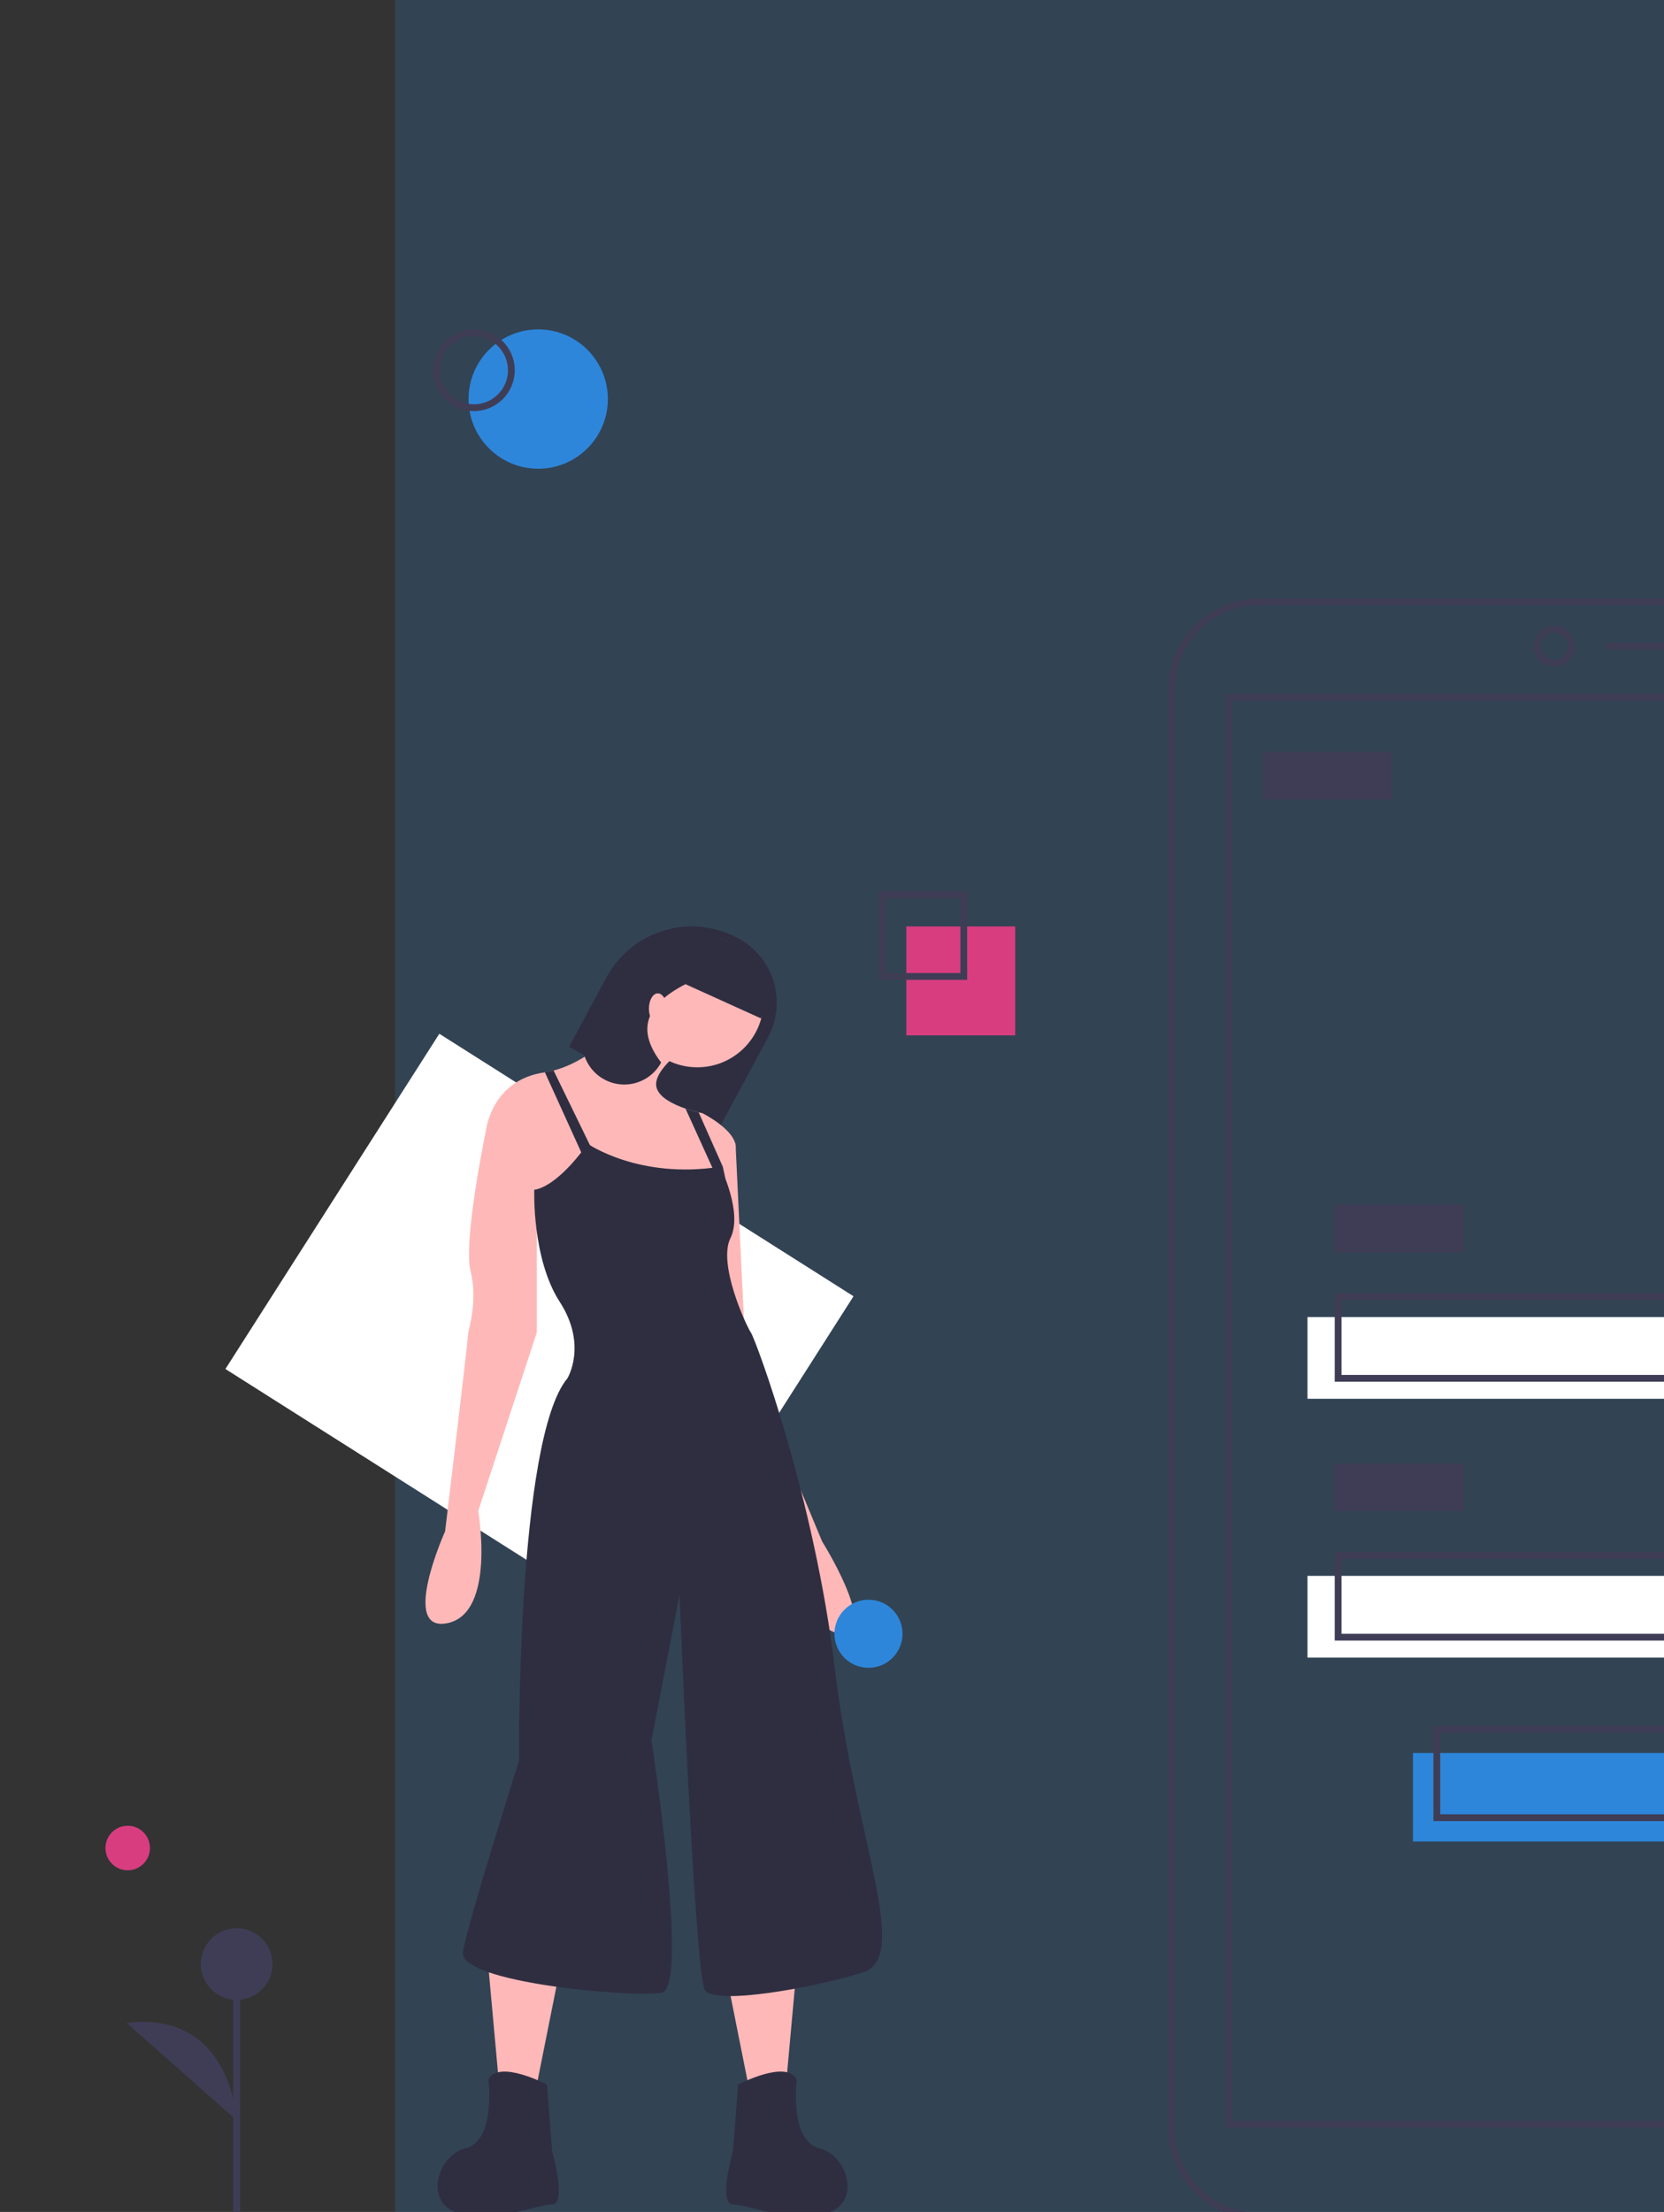 <svg width="657" height="873" viewBox="0 0 657 873" fill="none" xmlns="http://www.w3.org/2000/svg">
<rect x="0" y="0" width="657" height="873" fill="#333333" stroke="none"/>
<rect x="156" y="-9" width="644" height="929" fill="#2D86DA" fill-opacity="0.2"/>
<path d="M212.5 185C227.688 185 240 172.688 240 157.5C240 142.312 227.688 130 212.5 130C197.312 130 185 142.312 185 157.5C185 172.688 197.312 185 212.5 185Z" fill="#2D86DA"/>
<path d="M187.124 162.259C183.935 162.259 180.818 161.313 178.166 159.541C175.514 157.769 173.448 155.25 172.227 152.302C171.007 149.355 170.688 146.112 171.31 142.983C171.932 139.854 173.468 136.98 175.723 134.724C177.978 132.469 180.851 130.932 183.978 130.31C187.106 129.688 190.348 130.007 193.295 131.228C196.241 132.449 198.759 134.516 200.531 137.169C202.303 139.821 203.248 142.94 203.248 146.13C203.243 150.406 201.543 154.506 198.52 157.53C195.497 160.554 191.399 162.255 187.124 162.259ZM187.124 132.688C184.467 132.688 181.869 133.477 179.659 134.954C177.449 136.431 175.727 138.53 174.71 140.986C173.693 143.442 173.427 146.145 173.946 148.752C174.464 151.359 175.744 153.754 177.623 155.634C179.502 157.514 181.896 158.794 184.503 159.313C187.109 159.832 189.811 159.565 192.266 158.548C194.721 157.531 196.82 155.808 198.296 153.597C199.773 151.387 200.561 148.788 200.561 146.13C200.557 142.566 199.14 139.15 196.621 136.63C194.102 134.11 190.686 132.692 187.124 132.688Z" fill="#3F3D56"/>
<path d="M263.975 626L337 511.599L173.458 408L89 540.311L224.27 626H263.975Z" fill="white"/>
<path d="M724.512 691.852H557.896V726.8H724.512V691.852Z" fill="#2D86DA"/>
<path d="M760.791 519.802H516.243V552.061H760.791V519.802Z" fill="white"/>
<path d="M802.695 876H497.182C487.63 875.989 478.472 872.188 471.717 865.431C464.963 858.674 461.163 849.513 461.152 839.957V272.23C461.163 262.674 464.962 253.513 471.717 246.756C478.472 239.999 487.63 236.198 497.182 236.187H802.695C812.247 236.198 821.405 239.999 828.16 246.756C834.914 253.513 838.714 262.674 838.724 272.23V839.957C838.713 849.513 834.914 858.674 828.159 865.431C821.405 872.188 812.247 875.989 802.695 876ZM497.182 238.876C488.342 238.886 479.867 242.403 473.616 248.656C467.366 254.909 463.849 263.387 463.839 272.23V839.957C463.849 848.8 467.366 857.278 473.616 863.531C479.867 869.784 488.342 873.302 497.182 873.312H802.695C811.534 873.302 820.009 869.784 826.26 863.531C832.511 857.278 836.027 848.8 836.037 839.957V272.23C836.027 263.387 832.511 254.909 826.26 248.656C820.009 242.403 811.534 238.886 802.695 238.876H497.182Z" fill="#3F3D56"/>
<path d="M613.659 263.07C612.064 263.07 610.506 262.597 609.18 261.711C607.854 260.825 606.821 259.565 606.211 258.092C605.6 256.618 605.441 254.996 605.752 253.432C606.063 251.868 606.831 250.431 607.958 249.303C609.086 248.175 610.522 247.407 612.086 247.096C613.65 246.784 615.271 246.944 616.744 247.554C618.217 248.165 619.476 249.199 620.362 250.525C621.248 251.851 621.721 253.41 621.721 255.005C621.719 257.144 620.869 259.194 619.357 260.706C617.846 262.218 615.796 263.068 613.659 263.07ZM613.659 249.629C612.596 249.629 611.557 249.944 610.673 250.535C609.789 251.126 609.1 251.965 608.693 252.948C608.287 253.93 608.18 255.011 608.388 256.054C608.595 257.097 609.107 258.055 609.858 258.807C610.61 259.559 611.568 260.071 612.61 260.279C613.653 260.486 614.734 260.38 615.716 259.973C616.698 259.566 617.537 258.877 618.128 257.993C618.718 257.108 619.034 256.069 619.034 255.005C619.032 253.58 618.465 252.213 617.458 251.205C616.45 250.197 615.084 249.63 613.659 249.629Z" fill="#3F3D56"/>
<path d="M692.936 253.661H633.814V256.35H692.936V253.661Z" fill="#3F3D56"/>
<path d="M815.882 839.708H483.995V273.823H815.882V839.708ZM486.682 837.02H813.195V276.512H486.682V837.02Z" fill="#3F3D56"/>
<path d="M549.835 296.674H498.775V315.492H549.835V296.674Z" fill="#3F3D56"/>
<path d="M578.052 475.445H526.992V494.263H578.052V475.445Z" fill="#3F3D56"/>
<path d="M774.228 545.34H526.992V510.393H774.228V545.34ZM529.679 542.652H771.541V513.081H529.679V542.652Z" fill="#3F3D56"/>
<path d="M760.791 621.957H516.243V654.216H760.791V621.957Z" fill="white"/>
<path d="M578.052 577.6H526.992V596.418H578.052V577.6Z" fill="#3F3D56"/>
<path d="M774.228 647.495H526.992V612.548H774.228V647.495ZM529.679 644.807H771.541V615.236H529.679V644.807Z" fill="#3F3D56"/>
<path d="M735.261 718.735H565.958V681.099H735.261V718.735ZM568.646 716.047H732.574V683.787H568.646V716.047Z" fill="#3F3D56"/>
<path d="M400.835 365.639H357.843V408.631H400.835V365.639Z" fill="#D83E7F"/>
<path d="M381.875 386.732H346.94V351.784H381.875V386.732ZM349.627 384.043H379.188V354.472H349.627V384.043Z" fill="#3F3D56"/>
<path d="M224.669 413.166L230.664 416.396L251.064 427.395L283.998 445.145L303.19 409.523C304.998 406.176 306.128 402.506 306.516 398.721C306.903 394.937 306.541 391.113 305.45 387.469C304.359 383.825 302.56 380.431 300.156 377.483C297.752 374.536 294.791 372.091 291.441 370.289C284.284 366.423 276.084 364.929 268.023 366.023C259.962 367.117 252.457 370.742 246.588 376.377L246.578 376.387C243.69 379.162 241.253 382.37 239.355 385.896L224.669 413.166Z" fill="#2F2E41"/>
<path d="M314.557 776.449L310.534 820.723L295.445 822.736L285.386 772.423L314.557 776.449Z" fill="#FFB8B8"/>
<path d="M291.421 822.736C291.421 822.736 310.534 812.674 314.557 820.724C314.557 820.724 311.54 844.874 323.611 847.893C335.681 850.912 340.711 872.043 323.611 874.056C306.51 876.068 295.445 870.031 289.409 870.031C283.374 870.031 289.409 848.899 289.409 848.899L291.421 822.736Z" fill="#2F2E41"/>
<path d="M192.842 776.449L196.866 820.723L211.954 822.736L222.013 772.423L192.842 776.449Z" fill="#FFB8B8"/>
<path d="M215.978 822.736C215.978 822.736 196.865 812.674 192.842 820.724C192.842 820.724 195.859 844.874 183.788 847.893C171.718 850.912 166.688 872.043 183.788 874.056C200.889 876.068 211.954 870.031 217.99 870.031C224.025 870.031 217.99 848.899 217.99 848.899L215.978 822.736Z" fill="#2F2E41"/>
<path d="M275.327 421.236C289.771 421.236 301.48 409.523 301.48 395.073C301.48 380.624 289.771 368.911 275.327 368.911C260.882 368.911 249.173 380.624 249.173 395.073C249.173 409.523 260.882 421.236 275.327 421.236Z" fill="#FFB8B8"/>
<path d="M191.836 446.393L212.96 479.6L238.108 477.587L279.35 480.606C279.35 480.606 283.243 472.818 286.422 465.24C288.162 461.456 289.501 457.5 290.415 453.437C291.421 446.393 277.339 439.349 277.339 439.349C277.339 439.349 276.785 439.249 275.86 439.027C274.633 438.735 272.741 438.252 270.669 437.548C265.992 435.958 260.369 433.261 259.232 429.287C257.22 422.243 272.309 412.18 272.309 412.18L254.202 395.073C254.202 395.073 238.118 417.423 218.583 422.514C217.451 422.814 216.302 423.049 215.143 423.219C215.083 423.229 215.032 423.239 214.972 423.249C193.848 426.268 191.836 446.393 191.836 446.393Z" fill="#FFB8B8"/>
<path d="M202.901 437.337L191.836 446.393C191.836 446.393 182.783 489.662 185.801 501.738C188.818 513.813 184.795 524.882 184.795 526.894C184.795 528.907 175.741 604.377 175.741 604.377C175.741 604.377 157.635 644.627 176.747 640.602C195.86 636.577 188.818 596.327 188.818 596.327L211.954 525.888V466.518L202.901 437.337Z" fill="#FFB8B8"/>
<path d="M282.368 445.387L290.415 451.424L294.439 535.951L324.617 608.402C324.617 608.402 346.747 643.621 332.664 644.627C318.581 645.634 309.528 608.402 309.528 608.402L282.368 538.969L278.344 471.55L282.368 445.387Z" fill="#FFB8B8"/>
<path d="M232.072 451.424C232.072 451.424 252.191 465.512 284.38 460.481C284.38 460.481 293.433 478.593 288.404 488.656C283.374 498.719 294.439 522.869 296.451 525.888C298.463 528.907 321.599 591.295 329.646 658.715C337.693 726.135 359.823 772.423 340.711 778.46C321.599 784.498 282.368 791.542 278.344 785.504C274.321 779.467 268.285 629.533 268.285 629.533L257.22 686.89C257.22 686.89 272.309 784.498 261.244 786.511C250.179 788.523 180.771 782.486 182.783 770.41C184.794 758.335 204.913 694.94 204.913 694.94C204.913 694.94 203.907 568.151 224.025 544.001C224.025 544.001 232.072 530.919 221.007 513.813C209.942 496.706 210.948 469.537 210.948 469.537C210.948 469.537 218.996 469.537 232.072 451.424Z" fill="#2F2E41"/>
<path d="M215.143 423.218L232.073 460.481L236.096 458.469L218.583 422.514L215.143 423.218Z" fill="#2F2E41"/>
<path d="M270.669 437.548L283.374 465.512L286.422 465.24L285.386 460.481L275.86 439.027C274.633 438.735 272.742 438.252 270.669 437.548Z" fill="#2F2E41"/>
<path d="M230.664 416.396C231.631 419.509 233.495 422.267 236.023 424.325C238.55 426.383 241.628 427.649 244.871 427.965C248.115 428.281 251.379 427.633 254.256 426.101C257.132 424.569 259.493 422.223 261.043 419.355C248.318 402.711 259.232 392.256 279.904 384.347C281.461 381.456 282.123 378.167 281.806 374.898C281.489 371.63 280.207 368.53 278.123 365.992C272.425 365.263 266.637 365.817 261.18 367.614C255.724 369.411 250.738 372.405 246.588 376.377L246.578 376.387L231.891 403.637C230.845 405.574 230.198 407.701 229.987 409.892C229.776 412.084 230.006 414.295 230.664 416.396Z" fill="#2F2E41"/>
<path d="M259.735 404.13C261.679 404.13 263.256 401.427 263.256 398.092C263.256 394.758 261.679 392.055 259.735 392.055C257.791 392.055 256.214 394.758 256.214 398.092C256.214 401.427 257.791 404.13 259.735 404.13Z" fill="#FFB8B8"/>
<path d="M270.227 388.241L300.465 401.946L306.007 389.71C305.052 385.238 303.053 381.055 300.173 377.504L279.361 368.075L270.227 388.241Z" fill="#2F2E41"/>
<path d="M342.909 658.249C350.33 658.249 356.345 652.231 356.345 644.807C356.345 637.384 350.33 631.366 342.909 631.366C335.488 631.366 329.472 637.384 329.472 644.807C329.472 652.231 335.488 658.249 342.909 658.249Z" fill="#2D86DA"/>
<path d="M50.422 738.153C55.272 738.153 59.204 734.221 59.204 729.369C59.204 724.517 55.272 720.584 50.422 720.584C45.572 720.584 41.641 724.517 41.641 729.369C41.641 734.221 45.572 738.153 50.422 738.153Z" fill="#D83E7F"/>
<path d="M94.788 775.152H92.101V875.172H94.788V775.152Z" fill="#3F3D56"/>
<path d="M93.445 789.296C101.254 789.296 107.584 782.964 107.584 775.152C107.584 767.34 101.254 761.008 93.445 761.008C85.636 761.008 79.306 767.34 79.306 775.152C79.306 782.964 85.636 789.296 93.445 789.296Z" fill="#3F3D56"/>
<path d="M93.445 836.796C93.445 836.796 91.425 793.337 50.017 798.389L93.445 836.796Z" fill="#3F3D56"/>
</svg>

